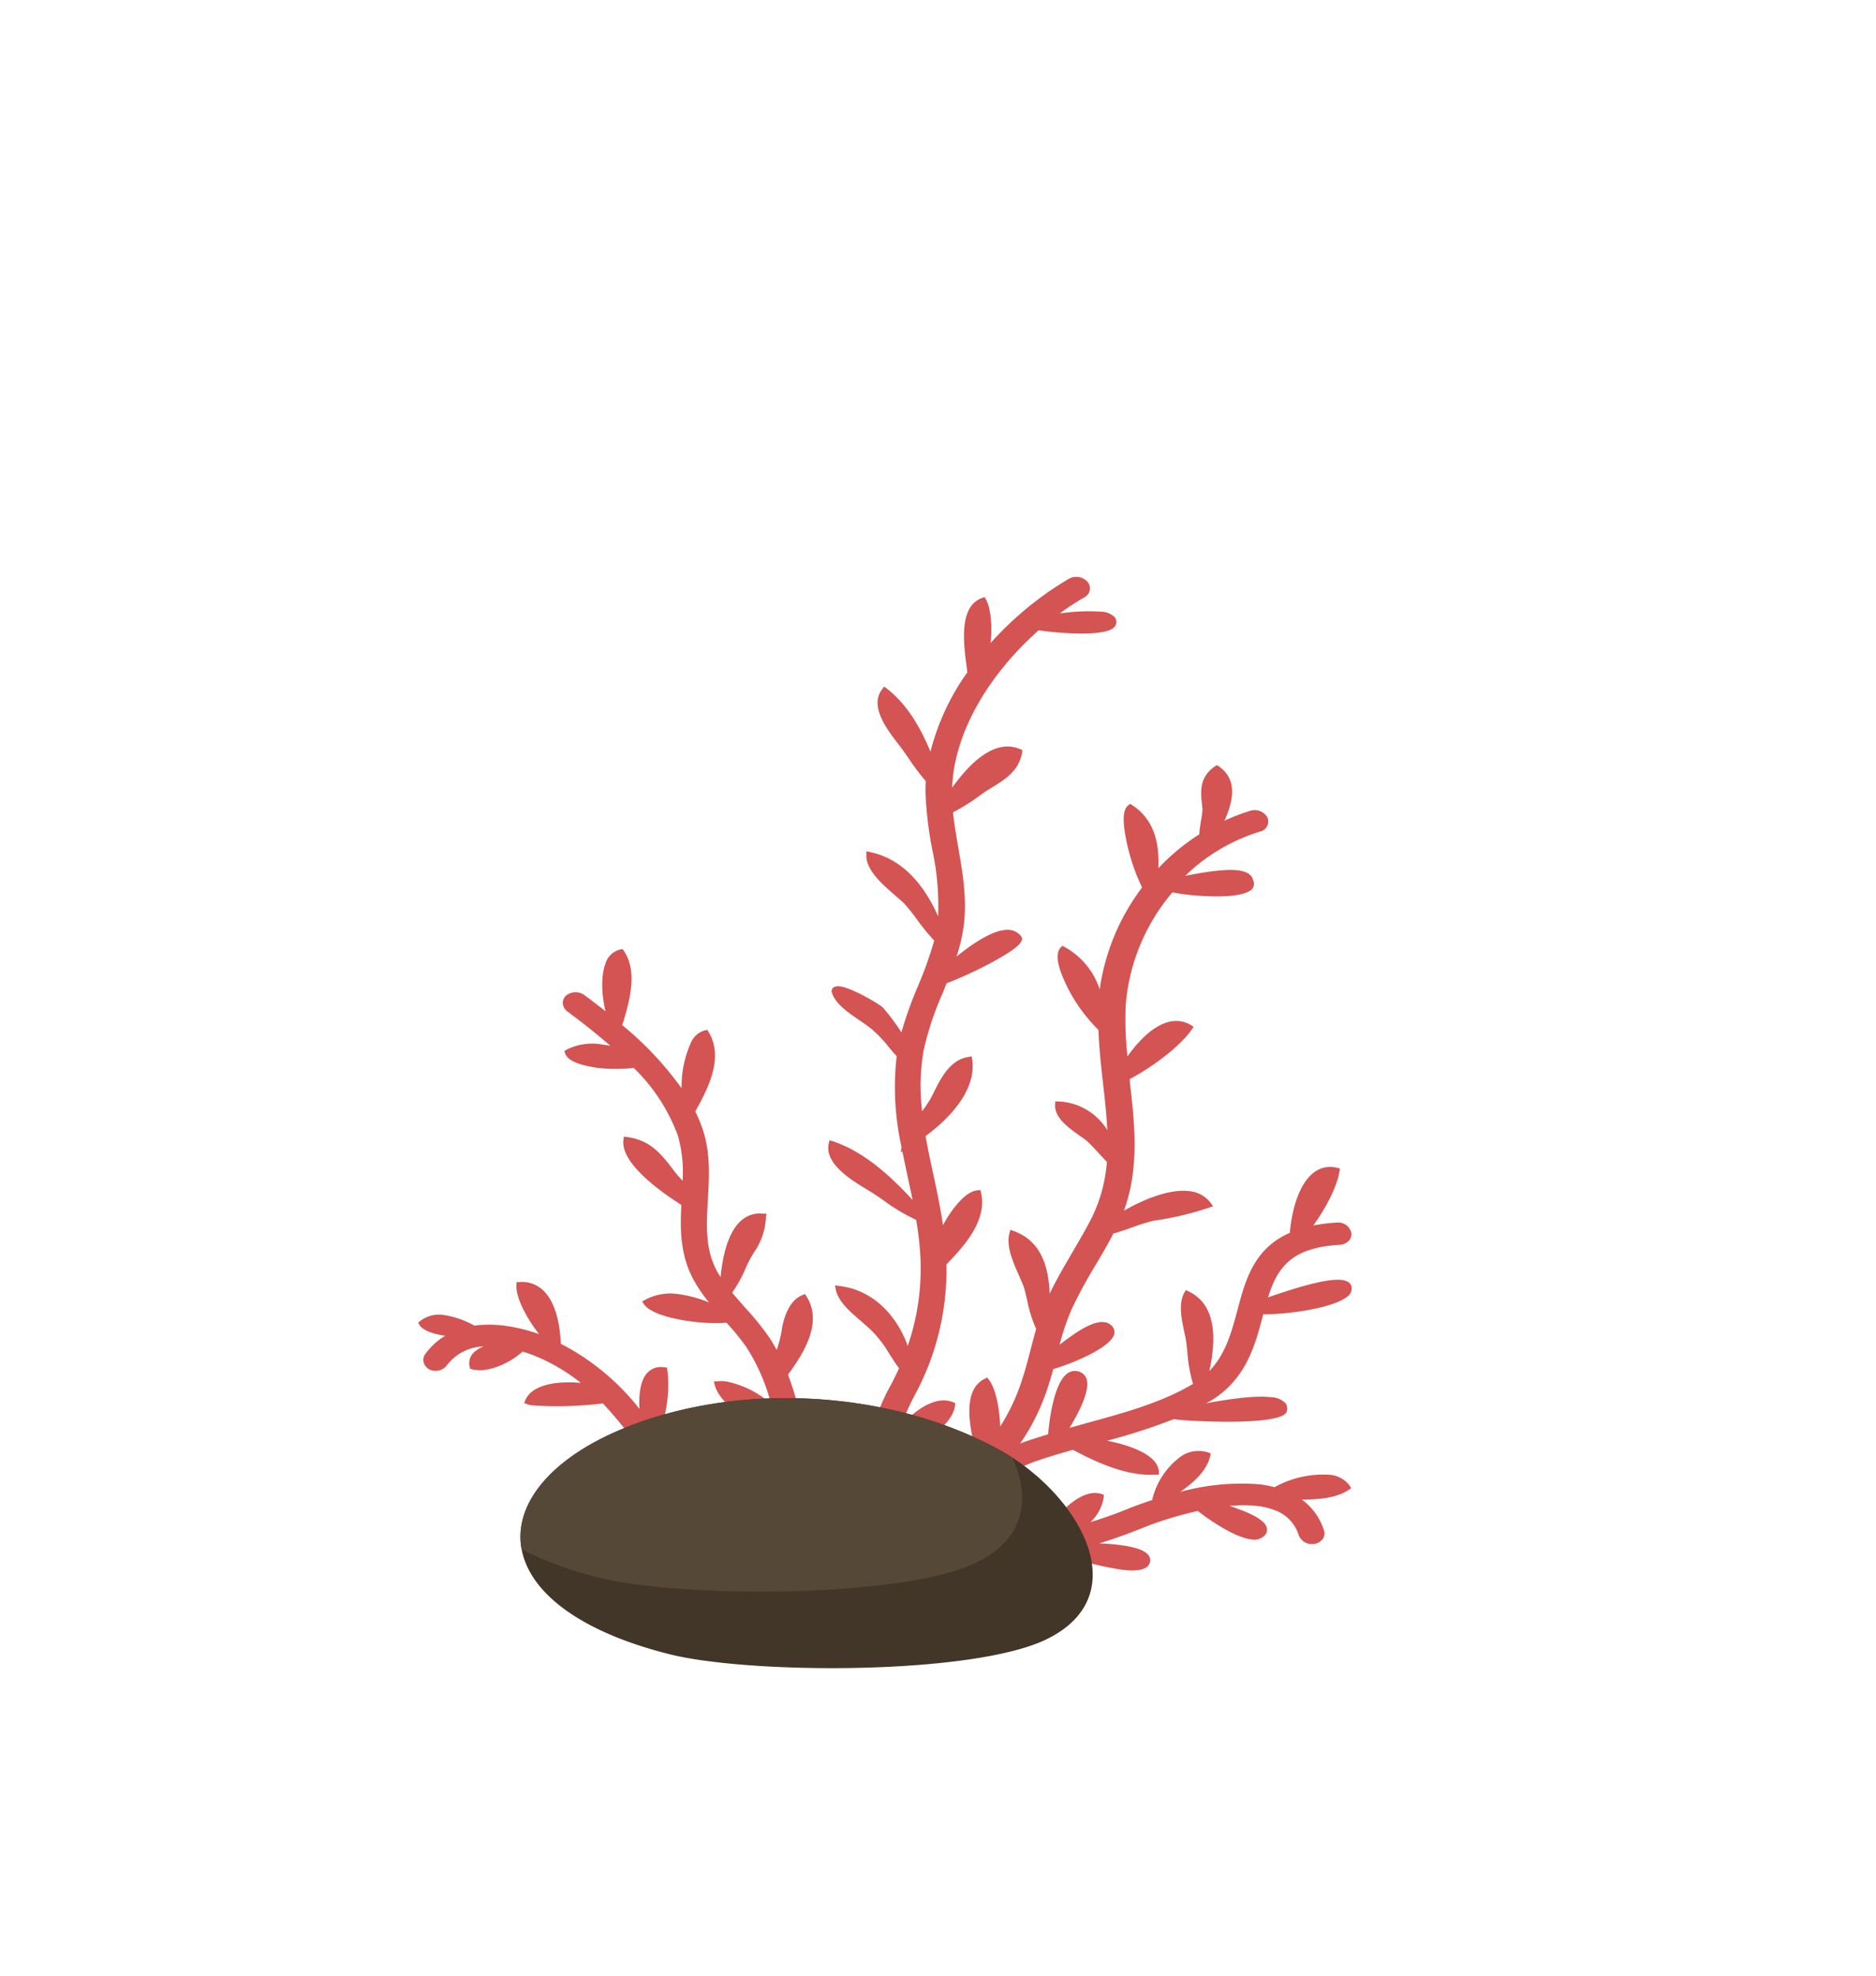 <svg id="Layer_1" data-name="Layer 1" xmlns="http://www.w3.org/2000/svg" width="281.48" height="296.47" viewBox="0 0 281.48 296.47">
  <defs>
    <style>
      .cls-1 {
        fill: #d45353;
      }

      .cls-2 {
        fill: #423628;
      }

      .cls-3 {
        fill: #564837;
      }
    </style>
  </defs>
  <path class="cls-1" d="M199.34,221.25a15,15,0,0,0-8.11,1.87,16.62,16.62,0,0,0-2.23-.43,34.66,34.66,0,0,0-11.9,1.13c2.09-1.48,4-3.19,4.49-5.43l.06-.34-.37-.14a4.7,4.7,0,0,0-4.61,1,11.23,11.23,0,0,0-3.8,6.14c-1.75.57-3.06,1.08-3.63,1.31-1.92.79-3.79,1.44-5.63,2a6.44,6.44,0,0,0,2-3.79v-.32l-.35-.11a4,4,0,0,0-.58-.13c-2.93-.35-6.18,3.39-8.31,6.12a42.78,42.78,0,0,1-11.12.46c.73-.31,1.43-.63,2.07-.94s3.2-3.28,2.84-4.61a1.07,1.07,0,0,0-1-.75H149c-2.32.53-6.12,3.32-8.25,5.61-1.08-.24-2.15-.52-3.2-.85A54.67,54.67,0,0,0,146,224.3a44.59,44.59,0,0,1,8.92-4.9c1.94-.7,4-1.31,6.06-1.89,3.14,1.67,6.6,3.25,10,3.65a12.75,12.75,0,0,0,2.45.08l.46,0,0-.39c-.09-2.4-3.88-3.95-7.79-4.7a89.75,89.75,0,0,0,10-3.24l.43.06c2.31.28,16.29,1,16.56-1.3a1.31,1.31,0,0,0-.26-1.2,3.16,3.16,0,0,0-2.12-.85c-2.39-.29-6.34.28-9.74.91l.78-.43c5.21-3.22,6.53-8.18,7.7-12.57,0-.12.06-.23.09-.34,4,0,10.65-1,12.64-2.69a1.48,1.48,0,0,0,.62-1.4c-.05-.34-.32-.93-1.49-1.07-2.17-.26-6.69,1.1-11.05,2.61,1.39-4.43,3.43-7.46,10.76-7.89a2,2,0,0,0,1.32-.56,1.44,1.44,0,0,0,.42-1.21,2,2,0,0,0-2.15-1.56,25.26,25.26,0,0,0-3.56.44c1.88-2.61,3.58-5.85,3.94-8.17l.06-.39-.45-.1a4,4,0,0,0-3.53.76c-2.41,1.89-3.32,6.24-3.54,9-5.42,2.37-6.68,7.11-7.9,11.74-.86,3.21-1.76,6.5-4.18,9,.91-4.17,1.34-9.82-3.07-11.93l-.46-.22-.23.4c-.89,1.62-.42,3.89,0,5.89.12.55.24,1.09.3,1.57s.12.94.17,1.5a21.57,21.57,0,0,0,.85,4.71c-4.7,2.81-10.46,4.38-16,5.89l-.17.05-2.37.66c1.53-2.49,3.12-5.71,2.55-7.37a1.73,1.73,0,0,0-1.15-1.08,1.93,1.93,0,0,0-1.88.41c-1.71,1.45-2.5,6.1-2.72,9-1.3.4-2.61.8-3.86,1.25-.12.05-.23.11-.35.15a32,32,0,0,0,3.85-7.54c.44-1.21.79-2.42,1.12-3.64,3.23-.95,7.81-3,8.9-4.71a1.33,1.33,0,0,0-.13-1.79,1.8,1.8,0,0,0-1.14-.54c-1.65-.2-4,1.32-6.67,3.38a34.48,34.48,0,0,1,1.9-5.54,73,73,0,0,1,3.57-6.53c.88-1.49,1.77-3,2.6-4.61.9-.25,1.85-.58,2.79-.91a31.69,31.69,0,0,1,3.18-1,46.5,46.5,0,0,0,8.47-2l.51-.18-.3-.42a4.51,4.51,0,0,0-3.32-1.85c-2.91-.35-6.72,1.21-9.75,2.93,2.36-6.5,1.6-13,.88-19.36,0-.13,0-.26,0-.39,3.41-1.78,7.68-5,9.35-7.51l.22-.33-.37-.23a4.39,4.39,0,0,0-1.72-.61c-3-.36-5.92,2.58-7.83,5.29a50.34,50.34,0,0,1-.26-7.76,29.72,29.72,0,0,1,7-16.85c.81.16,1.62.27,2.12.33.81.1,7.93.89,9.78-.77A1.24,1.24,0,0,0,188,132c-.12-.54-.62-1.23-2.26-1.42-2-.25-5.27.3-7.92.83a27.76,27.76,0,0,1,11.24-6.65,1.55,1.55,0,0,0,1.1-2.13,2.19,2.19,0,0,0-2.53-1,30.42,30.42,0,0,0-3.91,1.5c1.38-3.06,1.94-6.18-.81-8.13l-.32-.22-.32.21c-2.4,1.63-2.12,4-1.91,5.74,0,.25.06.48.07.66a14.73,14.73,0,0,1-.21,1.62c-.12.74-.24,1.48-.28,2.16a32.55,32.55,0,0,0-6.13,5.08c.13-3.5-.47-7.16-3.89-9.43l-.35-.23-.3.25c-.24.2-1,.79-.5,4a30.18,30.18,0,0,0,2.59,8.31A33,33,0,0,0,165,148.44a11.23,11.23,0,0,0-5.23-6.35l-.38-.19-.26.28c-.69.75-.57,2.25.35,4.46a24.26,24.26,0,0,0,5.33,7.87c.1,2.64.38,5.26.67,7.82s.55,4.85.66,7.22a9,9,0,0,0-7.36-4.3h-.45l0,.38c-.23,2,2,3.57,3.77,4.83.34.23.65.46.91.65.6.53,1.21,1.21,1.87,1.92.4.44.8.87,1.2,1.28a22.83,22.83,0,0,1-2.33,8.5c-.88,1.72-1.89,3.43-2.9,5.16-1.16,2-2.34,4-3.35,6.11-.17-3.88-1.17-7.81-5.35-9.38l-.54-.2-.14.47c-.55,1.89.48,4.25,1.39,6.33.25.56.49,1.11.68,1.6s.39,1.38.59,2.23a20,20,0,0,0,1.34,4.27c-.31,1.05-.59,2.1-.85,3.14-.43,1.66-.92,3.54-1.55,5.3a29.84,29.84,0,0,1-3,6.18c-.09-2.88-.72-5.77-1.68-7l-.27-.35-.42.21c-3.41,1.75-2.22,7.35-1.16,11.49a36.12,36.12,0,0,1-11.27,7.17,2,2,0,0,0-.68-.14,31.06,31.06,0,0,0-.16-3.37,25.23,25.23,0,0,1-.12-3.22c3.52-1.84,8.62-4.78,9-8l0-.31-.33-.14a3.59,3.59,0,0,0-.94-.23c-2.26-.27-4.78,1.52-6.76,3.65a32.26,32.26,0,0,1,2.13-4.77A39.38,39.38,0,0,0,142,189.7c2.93-3,6.11-6.72,5.2-10.75l-.09-.41-.47.05c-1.82.17-3.65,2.72-4.58,4.22-.18.31-.38.64-.57,1-.4-2.67-.94-5.28-1.5-7.84-.41-1.87-.79-3.71-1.12-5.53,3.7-2.7,7.67-7,7-11.48l-.08-.48-.54.1c-2.74.47-4.09,3.19-5.18,5.38-.18.36-.35.71-.52,1a20.34,20.34,0,0,1-1.19,1.75,31,31,0,0,1,.22-9.1,44.6,44.6,0,0,1,2.86-8.61c.2-.49.39-1,.59-1.49,3.71-1.37,10-4.56,11.07-6.05.36-.49.26-.83.1-1a2.37,2.37,0,0,0-1.68-.94c-2.14-.25-5.37,1.85-8,4a26.17,26.17,0,0,0,1.12-4.94c.44-3.87-.21-7.69-.86-11.41-.3-1.74-.6-3.52-.79-5.3a29.46,29.46,0,0,0,4-2.5c.49-.36.91-.65,1.2-.83l.18-.11c2.43-1.47,4.52-2.74,5-5.6l0-.32-.35-.14a5.27,5.27,0,0,0-1.28-.34c-3.45-.41-6.65,3.06-8.89,6.15.35-8.74,6-17.45,13-23.62.4.06.8.12,1.18.16,1,.12,9.68,1.1,10.4-1a1.15,1.15,0,0,0-.16-1.11,3,3,0,0,0-2.08-.84,28.78,28.78,0,0,0-6.19.27,39.54,39.54,0,0,1,3.72-2.44,1.5,1.5,0,0,0,.45-2.32,2.31,2.31,0,0,0-2.74-.48,49.91,49.91,0,0,0-11.8,9.67c.29-2.59,0-5.32-.69-6.53l-.23-.37-.44.17c-3.46,1.34-2.69,6.94-2.18,10.65,0,.17,0,.31.06.47a35.53,35.53,0,0,0-5.54,11.91c-1.52-3.66-3.53-7.11-6.5-9.42l-.44-.34-.32.41c-1.94,2.53.73,6,2.49,8.28l.16.21c.39.5.84,1.15,1.32,1.85a35.14,35.14,0,0,0,2.58,3.42,24,24,0,0,0,0,2.55,56.23,56.23,0,0,0,1,7.83,39.78,39.78,0,0,1,.86,9.91c-2.43-5.43-5.83-8.7-10.19-9.63l-.58-.13,0,.51c-.11,2.28,2.37,4.43,4.37,6.16.45.4.89.77,1.25,1.11a29.21,29.21,0,0,1,2,2.49,32.28,32.28,0,0,0,2.56,3.13,56.24,56.24,0,0,1-2.41,6.77,59.4,59.4,0,0,0-2.51,7,33.46,33.46,0,0,0-2.77-3.71c-.32-.38-4.65-3-6.48-3.19-.83-.1-1.18.27-1.22.66v.14c.46,1.76,2.41,3.08,4.14,4.26.67.46,1.31.9,1.86,1.35a18.74,18.74,0,0,1,2.52,2.63c.41.5.82,1,1.24,1.42a41.41,41.41,0,0,0,.73,13.66l-.12.78.25-.14c.25,1.29.53,2.58.8,3.85s.5,2.29.73,3.45c-3.42-3.74-7.39-7.29-11.92-8.8l-.55-.18-.11.49c-.68,3,3.27,5.43,5.88,7l.23.14c.58.35,1.27.82,2,1.32a28.61,28.61,0,0,0,5,3,47.61,47.61,0,0,1,.65,5.73,35.88,35.88,0,0,1-1.91,13.19c-1.57-4.44-5.11-8.39-10.26-9l-.65-.08.1.55c.34,1.83,2.11,3.36,3.82,4.82.7.61,1.36,1.18,1.9,1.75a17.93,17.93,0,0,1,2.36,3.2c.48.74.94,1.46,1.43,2.1q-.53,1.17-1.14,2.34a28.36,28.36,0,0,0-3.28,9.06,14.13,14.13,0,0,0-5.11-5.38l-.49-.29-.23.45c-1.25,2.34.91,5.28,2.49,7.42l.61.84c.47.74.95,1.69,1.46,2.71s.89,1.77,1.36,2.57c0,.32,0,.63-.06,1-5.68-4.18-9-7.94-10.58-14.23a47.57,47.57,0,0,0-1.7-5.52c2.53-3.43,5.2-7.91,2.79-11.73l-.24-.37-.43.18c-2.44,1-3,4.72-3.09,5.46a16.91,16.91,0,0,1-.7,2.66l0,.12c-.39-.71-.81-1.42-1.28-2.11a43.56,43.56,0,0,0-3.56-4.36c-.64-.73-1.27-1.44-1.87-2.15a20.21,20.21,0,0,0,2-3.6,16.89,16.89,0,0,1,1.31-2.49,10,10,0,0,0,1.77-5.33l.06-.44-.53,0a4.19,4.19,0,0,0-3,.84c-2.12,1.6-3,5.2-3.34,8.68-.13-.21-.27-.41-.39-.62-2-3.47-1.73-7.19-1.51-11.16.19-3.31.38-6.74-.72-10.19a22.34,22.34,0,0,0-1.18-2.88c1.95-3.5,4.32-8.09,2-11.92l-.18-.32-.4.08a3.18,3.18,0,0,0-2,1.69,15.81,15.81,0,0,0-1.47,7,49.27,49.27,0,0,0-8.9-9.47c0-.15.09-.3.14-.46,1-3.38,2.16-7.59.11-10.67l-.19-.3-.38.08a3,3,0,0,0-2.19,2.07c-.74,1.92-.59,4.85,0,7.19-1.07-.84-2.13-1.66-3.19-2.44a2.26,2.26,0,0,0-2.77.12,1.49,1.49,0,0,0-.45,1.2,1.69,1.69,0,0,0,.7,1.16c2.16,1.6,4.35,3.33,6.43,5.14-.38-.07-.76-.14-1.16-.18a8.56,8.56,0,0,0-5.48.79l-.25.16.07.26c.36,1.43,2.94,2,5,2.29a24.49,24.49,0,0,0,5.33,0,27.22,27.22,0,0,1,6.62,10.15,19.83,19.83,0,0,1,.7,6.8l-.07-.09c-.51-.58-1-1.12-1.31-1.56l-.13-.18c-1.71-2.2-3.31-4.28-6.79-4.75l-.5-.07-.06.42c-.51,3.41,5.1,7.55,8.68,9.83-.19,3.8-.19,7.69,2,11.52a22.33,22.33,0,0,0,2.15,3.11,18.7,18.7,0,0,0-4.54-1.24,8,8,0,0,0-5.12.89l-.36.22.22.34c1.15,1.75,5.58,2.45,7.43,2.68a27.31,27.31,0,0,0,5,.16,35.57,35.57,0,0,1,2.94,3.6,29,29,0,0,1,3.74,8.56,14.53,14.53,0,0,0-6.8-3.37,6,6,0,0,0-1.27,0l-.52,0,.11.44c.79,3.27,6.28,6.51,10.41,8.91,2,4.57,5.14,7.87,9.76,11.35a26.5,26.5,0,0,1-5.55-.15,53.19,53.19,0,0,1-6.48-1.24c-.49-1.16-1-2.32-1.45-3.48-.94-2.29-1.91-4.65-2.94-7l-.18-.41-.47.14c-1.7.5-2.48,1.88-2.17,3.86a13.62,13.62,0,0,0,2.59,5.47c-5.25-1.92-8.53-5.68-11.87-10.06a19.79,19.79,0,0,0,1.28-9.54l-.09-.35-.41-.05a2.8,2.8,0,0,0-2.58.9c-1,1.17-1.24,3.28-1.11,5.35a35.83,35.83,0,0,0-11.81-9.78c-.1-2.76-.83-8.72-5.31-9.25a4.57,4.57,0,0,0-.91,0l-.43,0,0,.36c-.16,1.94,1.57,5.12,3.4,7.45a25.12,25.12,0,0,0-5.29-1.28,17.67,17.67,0,0,0-4.42,0,13.75,13.75,0,0,0-4.51-1.58,4.63,4.63,0,0,0-3.68.93l-.25.21.16.28c.63,1.06,2.6,1.5,3.9,1.68a10.21,10.21,0,0,0-3,2.76,1.47,1.47,0,0,0-.23,1.26,1.82,1.82,0,0,0,.9,1.06A2.16,2.16,0,0,0,67,204.9,7.17,7.17,0,0,1,72.6,202a4.18,4.18,0,0,0-1.6,1,2.23,2.23,0,0,0-.52,2.09l.06.26.29.08a3.71,3.71,0,0,0,.58.11c2.31.28,5.41-1.28,7-2.77a21.57,21.57,0,0,1,2.3.84,27.8,27.8,0,0,1,6.45,3.87c-3.32-.33-7.37.15-8.37,2.65l-.15.36.42.17a3.17,3.17,0,0,0,.9.19,55.59,55.59,0,0,0,10.5-.3,68.68,68.68,0,0,1,4.84,5.85c.59.76,1.18,1.52,1.78,2.27a15.75,15.75,0,0,0-2.17-.44c-2.41-.29-4.33.17-5.4,1.3l-.24.26.25.27a7.23,7.23,0,0,0,4.6,1.86,38.52,38.52,0,0,0,5.46.12l.46,0a24.16,24.16,0,0,0,10.24,6.43A63,63,0,0,0,121.35,231a28.16,28.16,0,0,0,8.47-.1l.08,0h.44c.52,0,1-.12,1.51-.19a2.25,2.25,0,0,0,.45,0,42.55,42.55,0,0,0,11.46,3.08,48.37,48.37,0,0,0,15.17-.73,47.49,47.49,0,0,0,9.37,2.44c2.41.29,3.76,0,4.16-.9a1.22,1.22,0,0,0-.12-1.25c-.55-.76-2-1.28-4.55-1.58-.9-.11-1.88-.18-2.85-.22,2-.62,4-1.32,6.1-2.16a53.4,53.4,0,0,1,8.68-2.7c2.19,1.7,5.75,4,8,4.26a2.21,2.21,0,0,0,1.94-.5A1.23,1.23,0,0,0,190,229c-.48-1.18-3-2.25-5.52-3.07a20.59,20.59,0,0,1,4.09,0,10.79,10.79,0,0,1,2.78.67,5.81,5.81,0,0,1,3.53,3.77,2.13,2.13,0,0,0,2.41,1.24,1.9,1.9,0,0,0,1.19-.74,1.47,1.47,0,0,0,.17-1.27,9.11,9.11,0,0,0-3.33-4.63c2.59,0,5.17-.2,7.11-1.49l.31-.21-.19-.32A4.11,4.11,0,0,0,199.34,221.25Z"/>
  <g>
    <path class="cls-2" d="M150.09,217.6c-14.52-8.06-34-9.92-50-5.51a55,55,0,0,0-8.35,3c-19.75,9.11-19.13,26.16,8.88,33.13,12.27,3,45.57,3.09,56.5-2.33C170.66,239.2,161.82,224.11,150.09,217.6Z"/>
    <path class="cls-3" d="M150.09,217.6c-14.52-8.06-34-9.92-50-5.51a55,55,0,0,0-8.35,3c-9.87,4.55-14.66,11.09-13.47,17.36a54.33,54.33,0,0,0,11.79,4.28c12.27,3,45.57,3.09,56.51-2.33,7.38-3.66,8.08-9.82,5.3-15.72C151.3,218.31,150.71,217.94,150.09,217.6Z"/>
  </g>
</svg>
